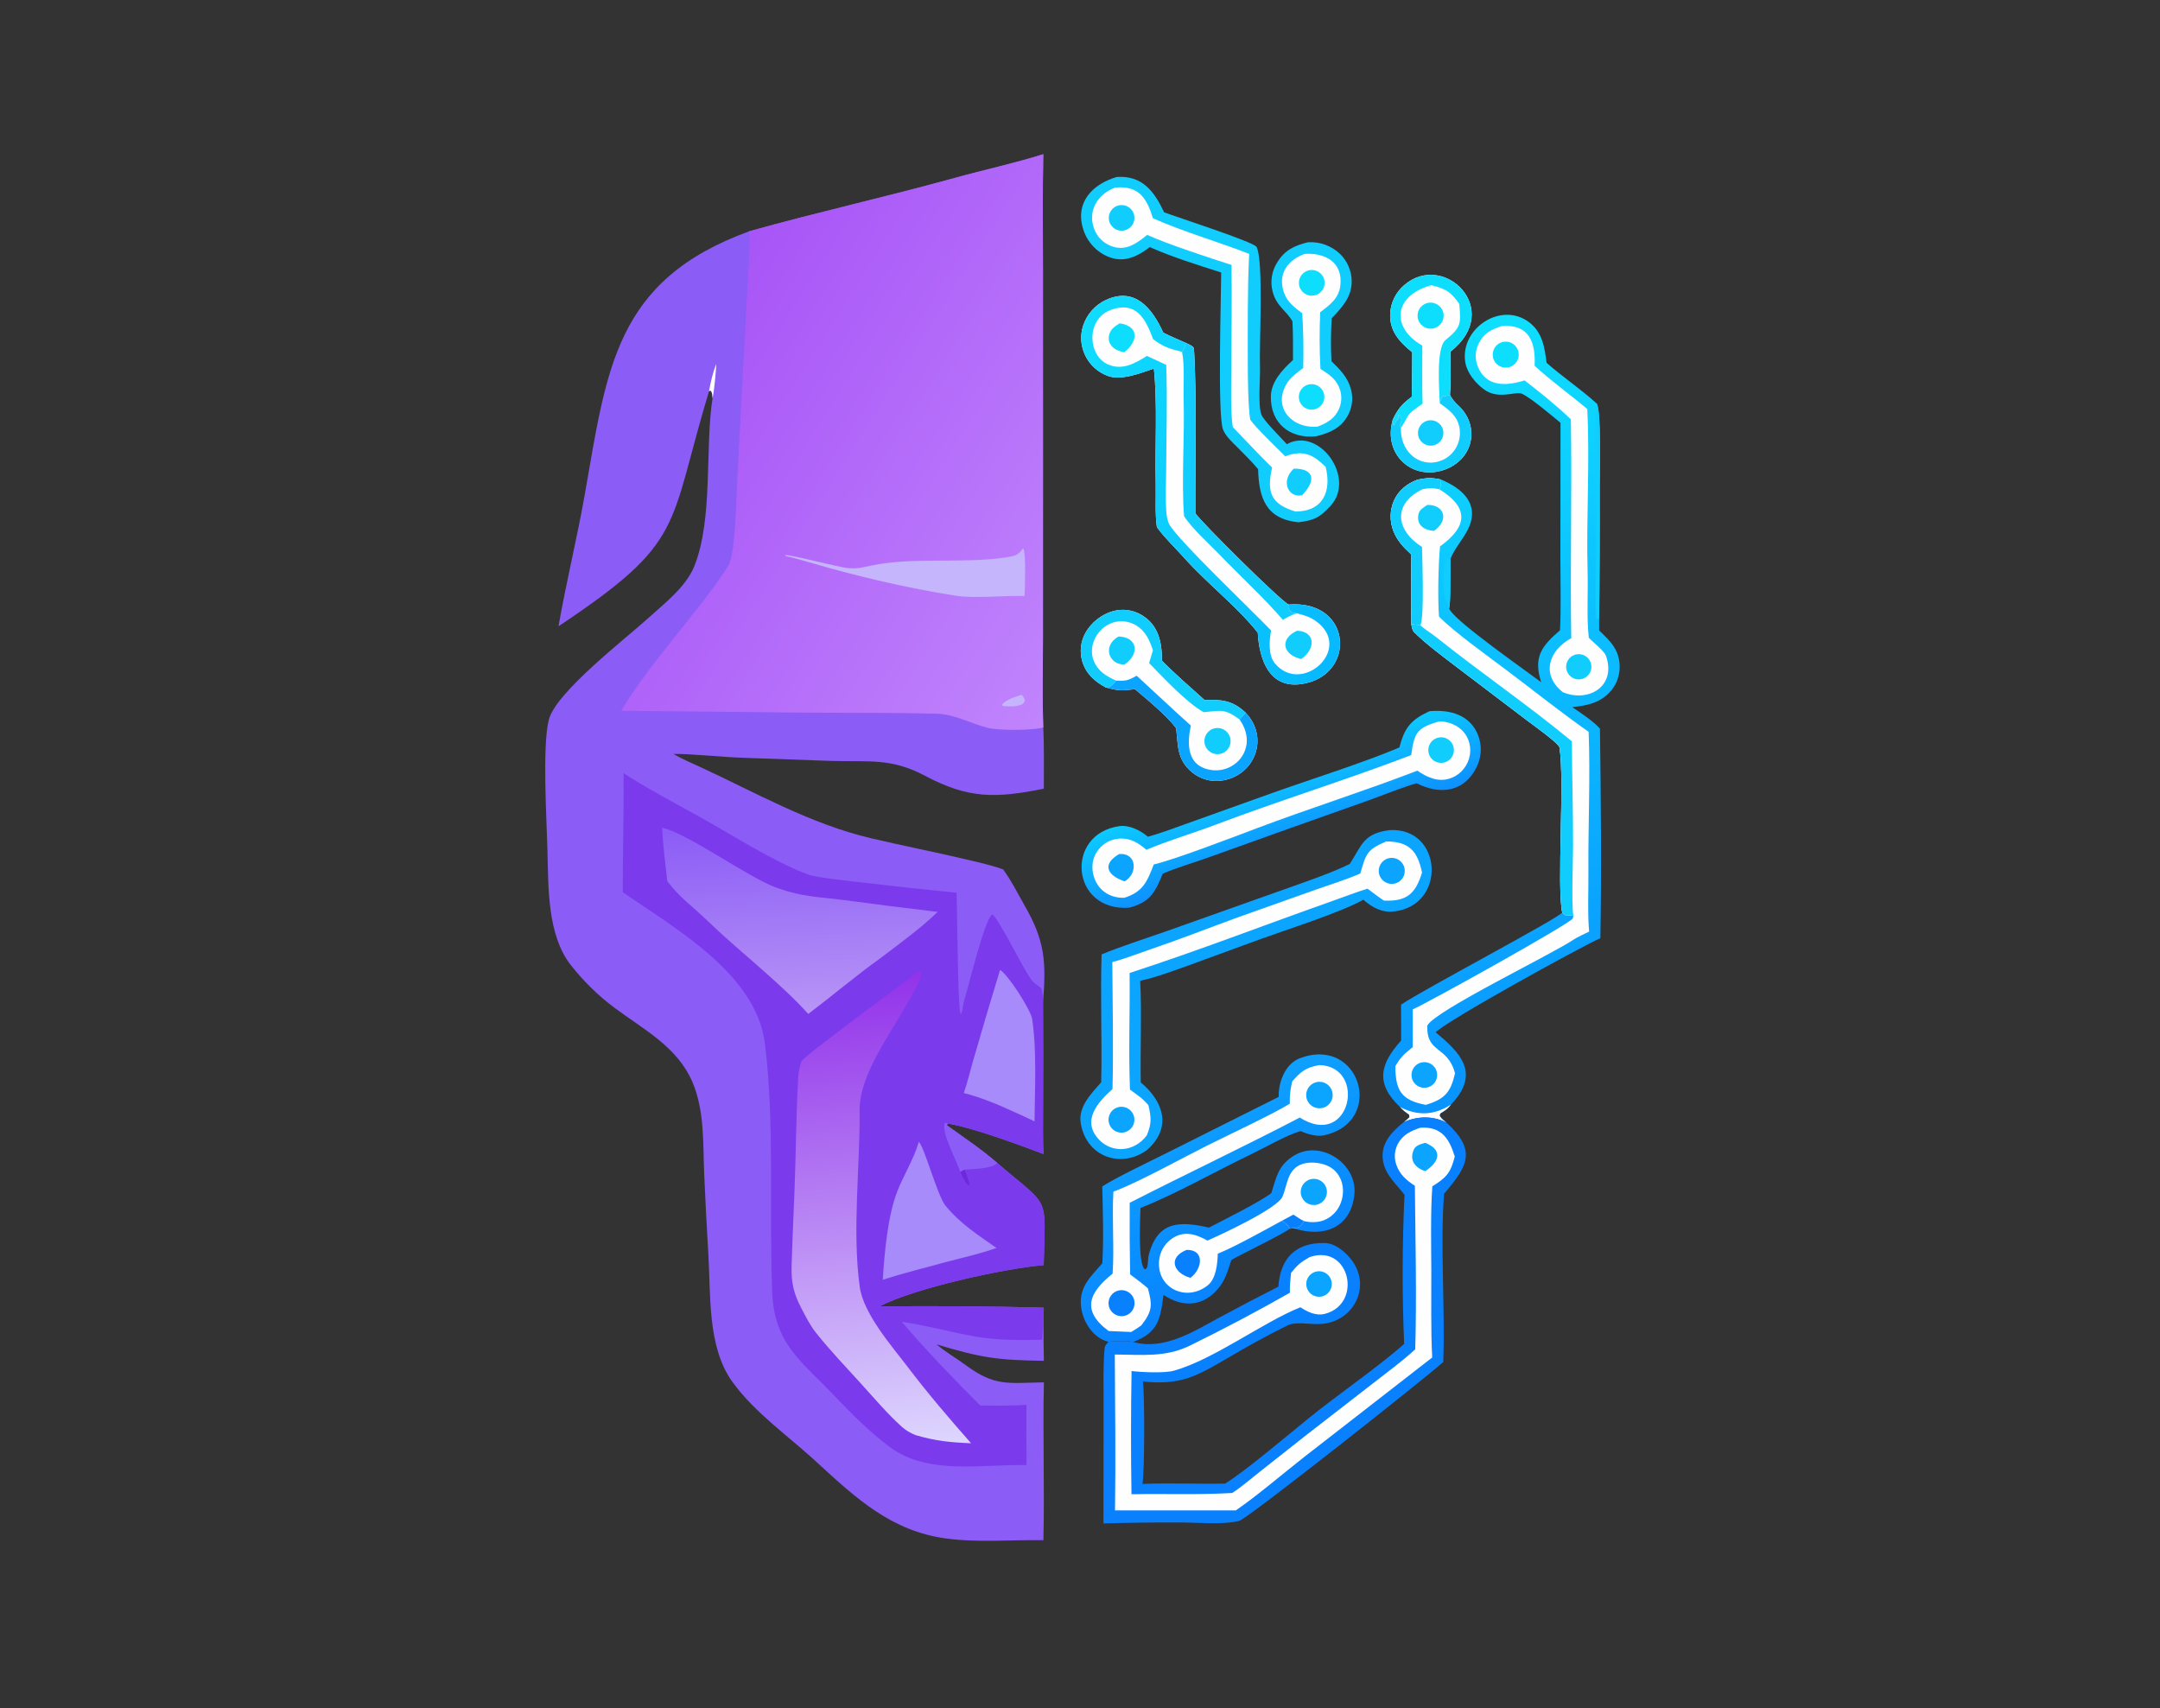 <?xml version="1.0" encoding="utf-8" ?><svg xmlns="http://www.w3.org/2000/svg" xmlns:xlink="http://www.w3.org/1999/xlink" width="464" height="367" viewBox="0 0 464 367"><rect x="0" y="0" width="464" height="367" fill="#333333" stroke="none"/><path fill="#8B5CF6" d="M160.945 49.683C175.486 45.608 190.54 42.259 205.131 38.215C211.449 36.464 217.822 35.113 224.119 33.12C223.934 41.202 224.048 49.661 224.045 57.766L224.054 102.816L224.045 137.223C224.044 143.302 223.891 150.277 224.116 156.272C224.312 160.515 224.234 165.15 224.232 169.434C214.044 171.486 208.131 171.683 198.733 166.676C191.494 162.819 186.756 163.69 178.764 163.477L159.593 162.793C155.267 162.666 148.27 161.897 144.654 161.974C146.486 163.049 148.334 163.813 150.248 164.696C162.34 170.277 174.033 177.006 187.109 180.083C193.697 181.632 200.389 182.953 206.984 184.497C209.427 185.075 213.264 185.908 215.506 186.79C217.511 189.596 218.481 191.718 220.098 194.526C224.466 202.114 224.764 206.61 224.062 215.278C224.107 222.834 224.11 230.39 224.072 237.946C224.083 240.831 223.977 245.215 224.181 247.926C218.803 245.912 209.19 242.305 203.546 241.364L203.424 241.771C207.138 244.452 210.757 246.824 214.241 249.865C225.712 259.712 224.549 256.344 224.204 271.79C215.715 272.489 196.172 276.797 188.933 280.664C200.004 280.542 213.127 280.624 224.221 280.926L224.162 284.671C224.158 287.23 224.184 289.788 224.242 292.346C214.253 292.199 210.82 291.716 201.194 288.816C203.19 290.526 205.485 291.806 207.355 293.201C213.74 297.965 216.66 297.086 224.247 296.969C223.983 308.132 224.409 319.571 224.139 330.878C217.145 330.773 210.054 331.441 203.162 330.502C191.529 328.918 184.01 321.975 175.669 314.33C169.633 308.688 162.138 303.574 157.289 296.808C151.878 289.259 152.711 278.005 152.149 269.118C151.797 263.545 151.532 257.995 151.281 252.427C150.98 245.738 151.42 238.714 148.723 232.409C145.45 224.843 138.246 221.165 131.986 216.495C128.452 213.859 125.322 210.768 122.62 207.33C117.541 200.868 117.801 190.615 117.597 182.512C117.439 176.222 116.44 160.136 117.916 154.557C119.483 148.638 134.585 137.055 139.262 132.778C142.456 129.856 147.304 126.194 149.124 121.691C153.25 111.483 151.397 96.082 153.066 85.55C153.009 84.9 153.056 84.4 152.651 83.919L152.315 84.018C143.378 113.632 147.433 116.238 119.975 134.548C121.595 125.229 123.961 115.638 125.598 106.346C130.379 79.21 132.101 60.184 160.945 49.683Z"/><defs><linearGradient id="gradient_0" gradientUnits="userSpaceOnUse" x1="147.28" y1="73.233" x2="238.664" y2="130.768"><stop offset="0" stop-color="#A855F7"/><stop offset="1" stop-color="#C084FC"/></linearGradient></defs><path fill="url(#gradient_0)" d="M160.945 49.683C175.486 45.608 190.54 42.259 205.131 38.215C211.449 36.464 217.822 35.113 224.119 33.12C223.934 41.202 224.048 49.661 224.045 57.766L224.054 102.816L224.045 137.223C224.044 143.302 223.891 150.277 224.116 156.272C221.823 156.96 214.579 156.945 212.252 156.388C208.556 155.469 205.128 153.436 201.244 153.331C192.271 153.089 183.28 153.15 174.3 153.108L133.441 152.703C139.297 142.677 150.134 131.445 156.433 121.541C158.007 119.065 158.195 106.513 158.397 102.482L159.652 78.713L160.627 60.554C160.791 57.356 161.139 52.801 160.945 49.683Z"/><path fill="#C4B5FD" d="M219.777 117.794C220.469 118.581 220.145 126.751 220.109 128.036C215.529 127.914 209.542 128.635 205.128 127.951C195.251 126.42 183.739 123.729 174.181 120.896C172.305 120.378 170.588 119.851 168.687 119.43L168.671 119.249C170.168 119.173 179.938 121.85 182.222 122.043C184.262 122.215 185.191 121.909 187.151 121.502C196.473 119.567 206.85 121.198 216.353 119.702C218.095 119.428 218.793 119.22 219.777 117.794Z"/><path fill="#C4B5FD" d="M219.416 149.263C219.867 149.63 219.877 149.815 220.159 150.362C220.034 151.019 220.092 150.801 219.513 151.352C218.086 151.872 217.218 151.755 215.688 151.711C215.32 151.646 215.48 151.734 215.224 151.42C215.987 150.298 218.139 149.709 219.416 149.263Z"/><path fill="#7C3AED" d="M133.956 166.09C137.713 168.673 146.508 173.374 150.769 175.752C157.67 179.603 166.353 185.199 173.594 187.875C175.465 188.567 183.221 189.353 185.591 189.628C192.212 190.42 198.841 191.139 205.478 191.787C205.669 195.824 205.693 215.744 206.344 217.942C206.803 217.431 206.855 215.749 207.133 214.89C208.015 212.165 211.476 197.443 213.162 196.438C214.645 197.425 219.948 208.548 221.732 210.72C221.997 211.042 223.267 211.985 223.661 212.28C224.049 213.122 224.011 214.312 224.062 215.278C224.107 222.834 224.11 230.39 224.072 237.946C224.083 240.831 223.977 245.215 224.181 247.926C218.803 245.912 209.19 242.305 203.546 241.364L203.424 241.771C207.138 244.452 210.757 246.824 214.241 249.865C225.712 259.712 224.549 256.344 224.204 271.79C215.715 272.489 196.172 276.797 188.933 280.664C200.004 280.542 213.127 280.624 224.221 280.926L224.162 284.671C223.975 285.361 223.934 287.013 223.893 287.814C219.273 287.956 214.428 287.945 209.857 287.18C204.521 286.287 199.06 284.725 193.706 283.953C198.609 289.746 205.233 296.622 210.585 301.959C213.691 301.956 217.459 302.046 220.5 301.789C220.479 306.111 220.484 310.433 220.516 314.754C211.043 314.518 199.532 316.934 191.382 311.038C186.984 307.81 183.044 303.836 179.277 299.898C172.169 292.386 166.33 288.78 165.881 277.623C165.179 260.168 166.44 241.527 164.333 224.289C162.497 209.272 145.163 199.536 133.776 191.68C133.762 183.163 134.018 174.603 133.956 166.09Z"/><path fill="#8B5CF6" d="M206.291 251.779C205.67 249.692 201.898 242.819 203.034 241.187L203.546 241.364L203.424 241.771C207.138 244.452 210.757 246.824 214.241 249.865C212.846 251.156 209.233 251.093 207.204 251.278L206.291 251.779Z"/><path fill="#6D28D9" d="M206.291 251.779L207.204 251.278C207.569 252.246 208.229 253.719 208.214 254.677C207.54 254.447 207.001 253.234 206.674 252.568C206.544 252.306 206.417 252.043 206.291 251.779Z"/><defs><linearGradient id="gradient_1" gradientUnits="userSpaceOnUse" x1="181.61" y1="210.622" x2="190.556" y2="310.988"><stop offset="0" stop-color="#9333EA"/><stop offset="1" stop-color="#DDD6FE"/></linearGradient></defs><path fill="url(#gradient_1)" d="M197.361 208.652C197.579 208.671 197.683 208.777 197.904 208.905C198.054 210.384 195.966 213.532 195.21 214.941C191.718 221.604 184.599 230.63 184.662 238.467C184.761 250.685 183.026 264.406 184.686 276.464C185.491 282.309 191.721 289.347 195.195 293.931C199.353 299.417 204.037 304.864 208.604 310.058C204.099 309.871 201.015 309.573 196.711 308.318C195.633 307.877 194.681 307.373 193.809 306.593C190.636 303.759 187.764 300.33 184.881 297.164C181.685 293.653 178.293 290.093 175.346 286.398C174.005 284.719 173.079 282.831 172.099 280.961C170.47 277.848 169.944 275.473 170.046 271.946C170.205 266.46 170.476 260.949 170.684 255.456C170.986 247.488 171.01 239.486 171.461 231.527C171.536 230.214 171.764 229.169 172.193 227.939C173.832 226.259 177.575 223.573 179.483 222.077C185.337 217.488 191.485 213.209 197.361 208.652Z"/><defs><linearGradient id="gradient_2" gradientUnits="userSpaceOnUse" x1="170.716" y1="176.837" x2="172.729" y2="217.039"><stop offset="0" stop-color="#8B5CF6"/><stop offset="1" stop-color="#B794F6"/></linearGradient></defs><path fill="url(#gradient_2)" d="M142.233 177.85C147.388 178.776 160.85 188.636 166.994 190.783C172.593 192.74 175.605 192.618 181.301 193.364C188.007 194.266 194.72 195.111 201.439 195.899C197.79 199.413 193.234 202.713 189.174 205.804C184.123 209.407 178.676 214.006 173.625 217.826C167.574 211.074 158.526 204.17 151.916 197.751C148.953 194.872 145.903 192.72 143.355 189.32C142.936 185.86 142.409 181.306 142.233 177.85Z"/><path fill="#A78BFA" d="M197.354 245.327C198.414 245.92 201.379 256.93 203.106 259.019C206.397 263 210.006 265.24 214.063 268.106C210.8 269.268 206.597 270.252 203.188 271.133C198.833 272.319 193.885 273.566 189.633 274.926C190.002 269.134 190.671 261.243 192.794 255.83C194.045 252.64 196.293 248.965 197.271 245.617L197.354 245.327Z"/><path fill="#A78BFA" d="M214.824 208.371C216.499 209.3 221.435 216.945 221.724 218.925C222.749 225.936 222.284 233.762 222.236 240.902C220.59 240.091 218.855 239.336 217.179 238.58C214.188 237.185 210.213 235.597 207.032 234.817C207.759 232.815 208.577 229.434 209.225 227.231C211.042 220.93 212.909 214.643 214.824 208.371Z"/><path fill="white" d="M152.315 84.018C152.654 82.084 153.133 80.007 153.872 78.182C153.78 79.938 153.445 83.875 153.066 85.55C153.009 84.9 153.056 84.4 152.651 83.919L152.315 84.018Z"/><defs><linearGradient id="gradient_3" gradientUnits="userSpaceOnUse" x1="338.214" y1="230.688" x2="298.672" y2="74.011"><stop offset="0" stop-color="#0994FF"/><stop offset="1" stop-color="#0EDFFF"/></linearGradient></defs><path fill="url(#gradient_3)" d="M335.22 90.827C333.648 89.532 328.132 84.846 326.651 84.499C325.3 84.183 321.669 85.844 318.754 83.63C316.92 82.303 315.09 80.043 314.747 77.721C313.687 70.531 322.445 64.687 328.476 69.229C331.365 71.404 331.817 74.726 332.226 77.94C335.589 80.924 339.394 83.431 343.007 86.7C344.023 88.332 343.666 101.531 343.657 104.522C343.687 113.954 343.641 123.386 343.52 132.818L343.528 135.448C345.879 137.696 347.87 139.57 347.928 143.143C347.972 145.256 347.166 147.298 345.689 148.811C343.467 151.091 340.757 151.594 337.743 151.916C339.552 153.157 342.296 154.932 343.693 156.543C343.888 170.901 344.055 187.223 343.783 201.549C339.437 203.472 310.92 219.198 308.399 221.764C313.643 226.149 317.831 230.311 312.213 236.734C312.046 236.924 311.876 237.11 311.701 237.292C310.926 238.296 310.471 238.542 309.406 239.194L309.248 239.635C309.581 240.329 310.13 240.673 310.738 241.172C307.761 239.683 304.637 239.752 301.581 241.03C302.124 240.631 302.306 240.496 302.771 240.015L302.705 239.478C301.887 238.9 301.628 238.709 300.916 237.994L300.758 237.833C295.345 232.718 296.487 228.542 300.98 223.55L300.969 215.832C305.518 212.708 334.541 197.426 335.584 196.048C334.395 190.386 336.149 167.512 334.994 160.556C334.852 159.7 329.587 155.936 328.253 154.936L313.031 143.384C310.008 141.074 306.565 138.545 303.85 135.882C303.365 135.407 303.272 134.734 303.176 134.077C303.104 129.098 303.111 124.119 303.196 119.14C301.511 117.582 300.185 116.241 299.326 114.076C298.502 111.976 298.542 109.635 299.437 107.565C300.421 105.337 302.278 103.88 304.517 103.044C306.493 102.653 307.581 102.597 309.563 103.027C314.137 104.928 317.878 108.25 315.443 113.496C314.408 115.727 312.334 117.946 311.574 120.105C311.576 121.773 311.671 129.746 311.288 130.724C311.315 130.773 311.341 130.823 311.37 130.872C311.418 130.952 311.47 131.03 311.519 131.11C313.225 133.898 327.573 143.94 331.077 146.568C329.332 141.216 331.126 138.83 335.112 135.405C335.361 130.879 335.185 124.569 335.192 119.934L335.22 90.827Z"/><path fill="#FEFEFE" d="M304.517 103.044C306.493 102.653 307.581 102.597 309.563 103.027C309.534 103.837 309.587 104.412 309.243 105.139C315.654 109.111 315.244 113.137 309.341 117.38C308.975 120.984 308.821 128.674 309.123 132.477C312.534 135.897 319.648 140.977 323.748 144.065C329.432 148.346 335.494 153.187 341.264 157.219C341.639 167.119 341.138 177.274 341.215 187.199C341.246 191.162 341.016 196.28 341.369 200.133C340.671 200.454 338.652 201.432 338.091 201.817C333.594 204.91 308.189 217.148 306.605 220.33C306.41 226.417 310.973 224.574 312.562 230.58C311.61 234.706 310.352 236.115 306.289 237.36C300.985 236.37 299.759 234.238 299.744 229.039C300.929 227.029 301.65 226.421 303.479 224.955L303.472 216.852C306.698 215.445 337.435 198.356 337.845 197.317C337.941 197.075 337.967 196.856 337.97 196.6C337.741 196.623 337.512 196.641 337.283 196.656C336.148 196.72 336.261 196.655 335.584 196.048C334.395 190.386 336.149 167.512 334.994 160.556C334.852 159.7 329.587 155.936 328.253 154.936L313.031 143.384C310.008 141.074 306.565 138.545 303.85 135.882C303.365 135.407 303.272 134.734 303.176 134.077C303.104 129.098 303.111 124.119 303.196 119.14C301.511 117.582 300.185 116.241 299.326 114.076C298.502 111.976 298.542 109.635 299.437 107.565C300.421 105.337 302.278 103.88 304.517 103.044Z"/><path fill="#11CDFE" d="M303.176 134.077C303.537 134.134 304.913 134.252 305.1 134.335C306.175 135.282 307.403 135.993 308.504 136.873C317.919 144.4 328.434 151.601 337.657 159.258C337.698 166.72 337.932 174.173 337.919 181.654C337.914 184.745 337.555 194.054 337.97 196.6C337.741 196.623 337.512 196.641 337.283 196.656C336.148 196.72 336.261 196.655 335.584 196.048C334.395 190.386 336.149 167.512 334.994 160.556C334.852 159.7 329.587 155.936 328.253 154.936L313.031 143.384C310.008 141.074 306.565 138.545 303.85 135.882C303.365 135.407 303.272 134.734 303.176 134.077Z"/><path fill="#11CDFE" d="M304.517 103.044C306.493 102.653 307.581 102.597 309.563 103.027C309.534 103.837 309.587 104.412 309.243 105.139C307.65 104.762 307.116 104.828 305.576 105.101C299.137 108.238 299.782 113.893 305.468 117.502C305.513 120.227 306.007 132.759 305.1 134.335C304.913 134.252 303.537 134.134 303.176 134.077C303.104 129.098 303.111 124.119 303.196 119.14C301.511 117.582 300.185 116.241 299.326 114.076C298.502 111.976 298.542 109.635 299.437 107.565C300.421 105.337 302.278 103.88 304.517 103.044Z"/><path fill="#0BA4FE" d="M304.85 228.418C306.234 227.804 307.854 228.419 308.48 229.797C309.107 231.175 308.506 232.801 307.134 233.44C305.744 234.088 304.093 233.477 303.458 232.082C302.823 230.686 303.448 229.04 304.85 228.418Z"/><path fill="#11CDFE" d="M306.606 108.473C310.367 108.401 311.3 111.829 308.023 114.062C305.944 113.892 304.255 112.842 304.692 110.539C304.893 109.476 305.772 109.045 306.606 108.473Z"/><path fill="#11CDFE" d="M343.007 86.7C344.023 88.332 343.666 101.531 343.657 104.522C343.687 113.954 343.641 123.386 343.52 132.818L343.226 133.066L342.96 132.924C342.458 129.92 342.868 121.676 342.911 118.127C343.034 107.904 342.28 96.809 343.007 86.7Z"/><path fill="#11CDFE" d="M311.288 130.724L310.978 130.614C310.966 129.52 310.974 129.262 310.678 128.175L310.75 129.51C309.942 127.942 309.734 121.559 310.757 120.098L311.574 120.105C311.576 121.773 311.671 129.746 311.288 130.724Z"/><path fill="white" d="M300.758 237.833C304.569 239.79 308.132 239.6 311.701 237.292C310.926 238.296 310.471 238.542 309.406 239.194L309.248 239.635C309.581 240.329 310.13 240.673 310.738 241.172C307.761 239.683 304.637 239.752 301.581 241.03C302.124 240.631 302.306 240.496 302.771 240.015L302.705 239.478C301.887 238.9 301.628 238.709 300.916 237.994L300.758 237.833Z"/><path fill="#FEFEFE" d="M322.667 70.027C328.554 69.617 329.905 73.648 329.653 78.573C333.086 81.764 337.308 84.794 340.965 87.86C341.55 99.018 340.726 111.651 341.043 122.904C341.168 127.328 340.803 132.702 341.298 137.009C342.221 138.007 344.613 139.8 345 140.925C347.257 147.475 341.214 150.997 335.719 148.703C331.02 144.98 332.599 139.799 337.524 137.095C337.277 121.476 337.705 105.72 337.443 90.075C334.24 87.023 330.98 84.431 327.504 81.721C323.635 82.931 319.25 83.248 317.431 78.692C316.818 77.148 316.876 75.419 317.591 73.919C318.719 71.568 320.347 70.776 322.667 70.027Z"/><path fill="#0EDEFE" d="M322.321 73.63C323.723 73.009 325.363 73.632 325.998 75.028C326.633 76.424 326.025 78.071 324.636 78.719C323.227 79.377 321.552 78.759 320.909 77.344C320.265 75.928 320.899 74.26 322.321 73.63Z"/><path fill="#11CDFE" d="M338.37 140.644C339.767 140.226 341.245 140.988 341.716 142.369C342.187 143.749 341.483 145.255 340.122 145.779C339.193 146.136 338.143 145.957 337.386 145.312C336.628 144.667 336.285 143.659 336.49 142.685C336.695 141.712 337.416 140.928 338.37 140.644Z"/><path fill="#0981FE" d="M301.581 241.03C304.637 239.752 307.761 239.683 310.738 241.172C317.323 247.277 315.245 250.516 310.216 256.443C309.332 267.111 310.474 281.508 310.024 292.607C306.226 296.051 268.043 326.238 266.231 326.713C262.79 327.616 257.318 327.073 253.638 327.073C248.105 327.048 242.572 327.117 237.041 327.281L237.07 301.372C237.076 297.639 236.935 293.303 237.299 289.569C237.345 289.097 237.8 288.6 238.125 288.262C239.471 288.078 242.092 288 243.416 288.295C250.051 290.186 256.509 285.972 262.05 282.995C266.209 280.743 270.399 278.548 274.619 276.412C274.998 270.465 278.205 266.933 284.451 267.04C286.698 267.054 288.657 268.676 290.031 270.305C294.971 276.16 290.732 284.419 283.183 284.45C281.225 284.512 278.413 283.88 276.588 284.736C272.153 286.901 267.653 289.435 263.406 291.925C256.614 295.907 253.447 297.568 245.512 296.79C245.897 299.707 245.895 315.968 245.415 318.795C250.964 318.556 257.445 318.839 263.16 318.723C267.44 316.125 276.98 308.025 281.357 304.486C287.342 299.647 296.169 293.586 301.636 288.714C301.18 278.038 301.205 267.348 301.711 256.675C300.033 254.47 297.739 252.539 297.147 249.691C296.349 245.848 298.856 243.234 301.581 241.03Z"/><path fill="#FEFEFE" d="M305.074 242.28C309.62 241.93 311.328 244.597 312.503 248.457C311.664 251.923 310.648 253.042 307.688 254.853C307.288 260.175 307.442 267.59 307.467 273.022C307.494 278.803 307.341 285.94 307.662 291.629L280.152 313.007C275.536 316.623 270.171 321.255 265.468 324.479L239.52 324.484C239.683 313.561 239.544 301.929 239.473 290.996C245.168 291.006 250.312 291.673 255.562 289.1C262.865 285.52 270.021 281.743 277.089 277.719C277.038 276.322 277.204 274.86 277.327 273.461C278.743 271.722 279.388 271.162 281.333 270.062L281.545 269.993C289.976 267.349 292.729 280.01 284.713 282.227C282.764 282.766 280.929 281.881 279.348 280.841C271.262 284.081 260.798 292.03 252.181 294.465C250.192 295.028 245.263 294.804 243.076 294.54C242.924 303.362 242.918 312.186 243.058 321.008C250.472 320.856 257.177 321.179 264.692 320.735C266.425 319.65 268.905 317.547 270.6 316.198L280.68 308.243L294.826 297.27C297.796 294.968 301.284 292.384 304.013 289.875C304.349 278.108 304.042 266.512 303.935 254.741C302.117 253.54 300.713 252.384 299.963 250.247C299.428 248.76 299.547 247.116 300.291 245.721C301.34 243.773 303.095 242.939 305.074 242.28Z"/><path fill="#0BA4FE" d="M306.138 245.508C310.024 247.013 309.19 249.658 306.159 251.586C304.029 250.939 302.659 249.245 303.717 246.953C304.148 246.021 305.202 245.813 306.138 245.508Z"/><path fill="#0BA4FE" d="M282.927 273.133C283.932 272.978 284.939 273.392 285.546 274.207C286.153 275.022 286.259 276.106 285.823 277.024C285.387 277.941 284.479 278.543 283.464 278.587C282.008 278.651 280.756 277.565 280.613 276.114C280.47 274.663 281.487 273.354 282.927 273.133Z"/><defs><linearGradient id="gradient_4" gradientUnits="userSpaceOnUse" x1="270.095" y1="275.609" x2="253.884" y2="239.094"><stop offset="0" stop-color="#0883FF"/><stop offset="1" stop-color="#0EA0FF"/></linearGradient></defs><path fill="url(#gradient_4)" d="M274.68 235.644C274.608 232.421 276.124 228.55 279.152 227.379C292.198 222.338 297.734 241.039 284.369 243.913C282.807 244.249 280.787 243.601 279.353 242.992C276.155 243.954 271.731 246.551 268.631 248.035C260.966 251.702 252.829 256.404 244.991 259.516C244.947 261.686 244.408 271.385 245.897 272.69L246.244 272.55C246.721 271.838 246.536 270.509 246.768 269.616C248.685 262.236 253.488 262.31 259.708 263.73C262.697 262.158 270.553 258.287 273.094 256.319C274.25 252.851 274.461 250.55 277.765 248.39C283.545 244.612 291.565 249.957 290.952 256.493C290.279 263.653 284.524 265.993 277.921 263.887L277.009 263.95C276.692 264.592 266.042 269.74 264.509 270.687C263.788 272.902 263.259 274.928 261.744 276.759C258.437 280.757 254.06 280.935 249.934 278.18C249.252 283.429 248.815 286.271 243.416 288.295C242.092 288 239.471 288.078 238.125 288.262C234.713 287.466 232.453 283.711 232.194 280.397C231.875 276.318 234.364 274.238 236.789 271.402C237.112 266.459 236.902 259.883 236.782 254.882C239.821 252.93 246.864 249.584 250.247 247.888L274.68 235.644Z"/><path fill="#FEFEFE" d="M259.379 266.513C262.304 265.235 274.457 259.623 275.521 257.035C276.523 254.597 276.524 251.485 279.318 250.231C280.981 249.485 283.382 249.687 285.042 250.386C286.476 250.99 287.502 252.073 288.068 253.518C288.731 255.212 288.598 257.192 287.847 258.834C287.162 260.361 285.904 261.557 284.344 262.164C283.085 262.646 281.401 262.662 280.108 262.319C279.183 263.601 279.6 263.574 277.921 263.887L277.009 263.95C276.577 262.959 276.247 262.874 275.323 262.285C271.611 264.299 265.346 267.811 261.591 269.337C261.535 271.52 261.233 274.714 259.436 276.136C254.761 279.836 248.35 276.662 249.005 270.686C249.199 268.911 250.124 267.298 251.556 266.233C254.207 264.28 256.79 265.068 259.379 266.513Z"/><path fill="#0981FE" d="M275.323 262.285L277.837 260.932C278.422 261.311 279.513 262.068 280.108 262.319C279.183 263.601 279.6 263.574 277.921 263.887L277.009 263.95C276.577 262.959 276.247 262.874 275.323 262.285Z"/><path fill="#0BA4FE" d="M281.501 253.346C282.483 253.084 283.53 253.371 284.241 254.097C284.951 254.824 285.215 255.877 284.931 256.853C284.647 257.829 283.859 258.576 282.869 258.807C281.372 259.157 279.871 258.241 279.497 256.75C279.124 255.259 280.016 253.744 281.501 253.346Z"/><path fill="#0981FE" d="M254.896 268.514C258.827 268.435 258.335 272.558 255.725 274.525C252.056 273.506 250.798 270.165 254.896 268.514Z"/><path fill="#FEFEFE" d="M283.423 228.808C293.768 229.125 290.12 246.986 279.209 240.086C267.337 246.283 254.731 252.234 242.68 258.393C242.641 263.523 242.672 268.653 242.77 273.782C244.156 274.804 245.272 275.644 246.588 276.773C247.56 280.421 247.56 281.646 245.189 284.705C244.508 285.243 243.733 285.693 242.992 286.152L238.152 285.944C232.168 281.516 233.987 277.619 238.999 273.63C239.395 268.181 238.833 261.811 239.177 255.997C244.13 254.229 254.194 248.664 259.312 246.103C264.034 243.741 273.058 239.547 277.073 237.107C277.018 235.241 277.173 234.121 277.584 232.324C279.549 230.084 280.483 229.371 283.423 228.808Z"/><path fill="#0BA4FE" d="M282.246 232.664C283.183 232.235 284.279 232.345 285.111 232.953C285.944 233.56 286.383 234.57 286.259 235.594C286.135 236.617 285.468 237.493 284.514 237.885C283.081 238.474 281.44 237.808 280.822 236.386C280.204 234.965 280.837 233.311 282.246 232.664Z"/><path fill="#0981FE" d="M239.885 277.367C240.823 276.991 241.89 277.15 242.677 277.783C243.464 278.416 243.849 279.424 243.684 280.42C243.518 281.416 242.829 282.246 241.879 282.591C240.445 283.112 238.857 282.386 238.313 280.96C237.768 279.534 238.468 277.934 239.885 277.367Z"/><path fill="#0BA4FE" d="M298.459 178.336C309.9 177.629 310.904 194.605 299.363 195.818C296.788 196.089 294.73 194.918 292.868 193.285C288.087 196.004 276.323 199.729 270.74 201.761L255.092 207.485C251.97 208.597 248.124 210.027 244.926 210.701C245.294 217.346 244.916 225.632 245.052 232.532C250.061 236.736 251.76 242.334 246.375 247.078C240.644 251.22 233.178 248.357 232.139 241.149C231.646 237.727 234.428 234.914 236.552 232.503C236.769 223.45 236.343 214.33 236.64 205.032C240.664 203.359 246.205 201.588 250.398 200.111L274.334 191.609C278.456 190.142 286.23 187.506 289.954 185.594C292.638 181.41 292.876 179.108 298.459 178.336Z"/><path fill="#FEFEFE" d="M297.777 180.774C302.713 180.765 304.53 182.873 305.473 187.458C304.083 192.022 302.171 193.705 297.276 193.472C296.187 192.764 294.828 191.703 293.756 190.916C291.316 191.672 288.866 192.624 286.452 193.476C271.818 198.638 257.426 204.237 242.658 209.023C242.752 217.515 242.406 225.413 242.734 234.079C244.477 235.36 245.25 235.793 246.695 237.42C247.315 240.082 247.411 241.335 246.369 243.879C245.138 245.586 243.192 246.759 241.068 246.859C239.326 246.935 237.629 246.301 236.363 245.102C232.067 240.957 235.764 236.833 238.982 233.97C239.196 225.202 238.997 215.495 238.941 206.673C240.966 206.209 245.138 204.621 247.189 203.926C253.437 201.809 259.623 199.367 265.813 197.107L282.531 191.169C285.59 190.098 289.272 188.929 292.21 187.664C293.417 183.445 293.636 182.503 297.777 180.774Z"/><path fill="#0BA4FE" d="M298.258 184.391C299.231 184.134 300.266 184.421 300.969 185.141C301.672 185.861 301.934 186.904 301.654 187.87C301.375 188.837 300.597 189.579 299.618 189.813C298.129 190.168 296.631 189.259 296.258 187.774C295.885 186.289 296.777 184.781 298.258 184.391Z"/><path fill="#0BA4FE" d="M240.083 237.894C241.52 237.447 243.051 238.224 243.539 239.648C244.026 241.071 243.293 242.624 241.884 243.153C240.936 243.508 239.87 243.32 239.101 242.662C238.331 242.004 237.98 240.98 238.185 239.988C238.389 238.996 239.116 238.194 240.083 237.894Z"/><path fill="#FEFEFE" d="M247.872 79.18C245.033 80.135 240.933 81.805 238.042 80.783C233.603 79.213 231.19 74.296 232.709 69.87C233.514 67.495 235.245 65.546 237.51 64.468C243.831 61.518 247.533 66.309 249.885 71.459C251.321 72.212 253.204 72.987 254.713 73.658C255.273 73.922 256.446 74.387 256.479 74.921C257.129 85.388 256.718 100.123 256.783 110.275C258.236 112.363 275.2 129.21 276.829 129.87C290.737 128.8 291.425 145.482 279.324 146.987C272.623 147.821 270.504 141.634 270.188 135.931C265.938 130.492 259.193 125.249 254.522 120.002C252.43 117.653 250.434 115.851 248.522 113.262C248.097 110.711 248.33 106.443 248.268 103.781C248.082 95.835 248.674 86.994 247.872 79.18Z"/><defs><linearGradient id="gradient_5" gradientUnits="userSpaceOnUse" x1="295.33" y1="120.403" x2="224.498" y2="90.164"><stop offset="0" stop-color="#07B9FF"/><stop offset="1" stop-color="#10DCFF"/></linearGradient></defs><path fill="url(#gradient_5)" d="M247.872 79.18C245.033 80.135 240.933 81.805 238.042 80.783C233.603 79.213 231.19 74.296 232.709 69.87C233.514 67.495 235.245 65.546 237.51 64.468C243.831 61.518 247.533 66.309 249.885 71.459C251.321 72.212 253.204 72.987 254.713 73.658C254.48 74.498 254.436 74.883 253.913 75.576C251.45 75.028 249.663 74.43 247.688 72.83C246.118 68.573 244.107 64.553 238.571 66.599C237.129 67.131 235.954 68.209 235.299 69.599C233.908 72.524 234.826 76.849 237.928 78.254C241.043 79.665 243.811 78.076 246.371 76.46L250.519 78.381C250.786 85.907 250.55 93.408 250.51 100.935C250.495 103.733 250.331 106.598 250.498 109.388C250.56 110.438 250.678 111.613 251.141 112.567C252.641 115.658 269.231 131.434 273.041 135.435C272.681 137.577 272.368 140.736 273.882 142.537C279.693 149.457 290.913 139.292 282.625 133.395C281.371 132.502 280.186 132.187 278.627 131.77C277.778 131.684 277.75 131.681 277.052 131.218C276.672 130.378 276.69 130.716 276.829 129.87C290.737 128.8 291.425 145.482 279.324 146.987C272.623 147.821 270.504 141.634 270.188 135.931C265.938 130.492 259.193 125.249 254.522 120.002C252.43 117.653 250.434 115.851 248.522 113.262C248.097 110.711 248.33 106.443 248.268 103.781C248.082 95.835 248.674 86.994 247.872 79.18Z"/><path fill="#11CDFE" d="M254.713 73.658C255.273 73.922 256.446 74.387 256.479 74.921C257.129 85.388 256.718 100.123 256.783 110.275C258.236 112.363 275.2 129.21 276.829 129.87C276.69 130.716 276.672 130.378 277.052 131.218C277.75 131.681 277.778 131.684 278.627 131.77C277.535 132.002 276.569 132.616 275.572 133.153C271.548 128.461 266.282 123.65 261.953 119.124C259.787 116.86 255.931 113.436 254.348 110.859C253.769 103.239 254.498 93.75 254.262 85.952C254.173 83.001 254.525 78.359 253.913 75.576C254.436 74.883 254.48 74.498 254.713 73.658Z"/><path fill="#11CDFE" d="M278.634 135.497C282.615 135.655 282.679 139.464 279.489 141.588C279.25 141.521 279.014 141.448 278.779 141.369C275.354 140.205 275.143 137.073 278.634 135.497Z"/><path fill="#0EDEFE" d="M240.512 69.459C244.749 70.061 244.518 73.333 241.508 75.675C240.473 75.48 239.438 75.118 238.75 74.271C238.262 73.681 238.067 72.902 238.217 72.152C238.488 70.734 239.405 70.158 240.512 69.459Z"/><path fill="#11CDFE" d="M239.903 38.018C245.378 37.657 247.934 41.088 250.072 45.608C252.735 46.633 269.322 51.968 269.912 53.035C271.493 55.893 270.473 74.361 270.66 78.762C270.763 81.191 270.164 87.185 271 89.15C271.55 90.445 275.29 94.147 276.431 95.427C283.316 91.57 291.387 102.654 285.794 108.7C283.438 111.247 282.318 111.766 278.887 112.204C271.904 111.476 270.433 106.922 270.26 100.792C268.885 99.139 267.332 97.632 265.822 96.103C264.716 94.985 263.228 93.686 262.693 92.178C261.542 88.931 262.297 64.197 262.332 58.541C257.404 56.963 251.65 55.177 246.997 53.085C243.921 55.421 240.892 56.734 237.155 54.726C234.967 53.526 233.345 51.506 232.645 49.11C230.935 43.421 234.73 39.529 239.903 38.018Z"/><path fill="#FEFEFE" d="M239.513 40.31C244.601 39.794 246.323 42.517 247.664 46.882C253.894 49.694 261.712 51.943 268.336 54.539C267.968 62.1 268.039 70.346 268.045 77.932C268.048 81.069 268.109 87.276 268.561 90.149C269.774 91.894 274.345 96.298 276.083 98.017C279.886 96.623 281.969 97.562 284.766 100.289C286.068 105.511 284.26 109.863 278.292 109.895C272.919 108.269 272.073 105.665 273.272 100.447C270.55 97.816 267.505 94.513 264.834 91.758C264.33 89.18 264.48 82.626 264.499 79.8C264.551 72.141 264.625 64.585 264.549 56.919C259.699 55.362 250.917 52.492 246.437 50.463C244.01 52.412 241.713 54.131 238.445 52.755C236.91 52.101 235.702 50.859 235.092 49.307C233.533 45.39 235.74 41.739 239.513 40.31Z"/><path fill="#11CDFE" d="M240.232 44.147C241.661 43.767 243.135 44.582 243.573 45.994C244.011 47.406 243.256 48.912 241.862 49.407C240.91 49.745 239.848 49.534 239.097 48.857C238.346 48.181 238.025 47.147 238.262 46.164C238.499 45.181 239.255 44.407 240.232 44.147Z"/><path fill="#11CDFE" d="M277.928 100.677C282.68 100.662 282.514 103.539 279.706 106.381C276.818 107.07 274.976 103.386 277.928 100.677Z"/><defs><linearGradient id="gradient_6" gradientUnits="userSpaceOnUse" x1="278.045" y1="181.337" x2="272.245" y2="165.77"><stop offset="0" stop-color="#0E92FF"/><stop offset="1" stop-color="#0CC9FF"/></linearGradient></defs><path fill="url(#gradient_6)" d="M307.034 152.801C311.471 152.362 315.948 153.578 317.602 158.178C318.375 160.355 318.226 162.753 317.19 164.818C314.537 170.213 309.287 170.815 304.309 168.261C301.384 169.102 297.074 170.832 294.071 171.919L276.905 178.005L259.073 184.389C256.321 185.369 252.315 186.56 249.763 187.703C248.118 191.844 246.975 193.844 242.555 195.004C229.997 195.869 228.679 179.157 240.437 177.483C242.55 177.182 244.984 178.38 246.583 179.755C249.541 178.951 253.162 177.559 256.136 176.503L273.204 170.395C281.273 167.515 293.064 163.798 300.606 160.578C301.722 156.302 303.069 154.667 307.034 152.801Z"/><path fill="#FEFEFE" d="M309.035 155.017C310.393 154.916 311.834 155.349 312.989 156.049C314.324 156.86 315.28 158.17 315.646 159.689C316.778 164.355 312.458 168.719 307.772 167.24C306.372 166.798 305.723 166.372 304.476 165.561C293.438 169.825 281.168 173.704 269.996 177.927C265.006 179.813 252.483 184.622 247.845 185.713C246.397 189.473 245.503 191.611 241.514 192.873C237.832 192.977 235.083 190.582 234.7 186.939C234.517 185.307 235.006 183.671 236.056 182.408C237.116 181.108 238.662 180.3 240.334 180.171C242.792 179.967 244.502 181.066 246.262 182.558C250.982 180.569 256.342 178.99 261.185 177.154C274.923 171.946 289.502 167.457 303.147 162.217C303.787 157.436 304.39 156.352 309.035 155.017Z"/><path fill="#11CDFE" d="M308.396 158.656C309.3 158.23 310.364 158.327 311.176 158.911C311.988 159.495 312.419 160.473 312.302 161.466C312.185 162.459 311.539 163.31 310.614 163.69C309.234 164.256 307.654 163.619 307.052 162.254C306.451 160.889 307.047 159.293 308.396 158.656Z"/><path fill="#0BA4FE" d="M240.427 183.467C244.318 183.202 244.399 187.774 241.589 189.34C237.927 188.129 236.552 185.697 240.427 183.467Z"/><path fill="#FEFEFE" d="M237.502 147.665C235.16 146.408 233.27 144.719 232.491 142.086C231.886 140.043 232.127 137.843 233.159 135.979C234.376 133.773 236.644 131.969 239.075 131.299C241.117 130.729 243.304 131.007 245.139 132.071C248.886 134.232 249.612 137.983 249.609 141.944C252.358 144.743 255.819 147.73 258.761 150.39C262.415 150.235 264.793 150.481 267.577 153.104C272.917 158.74 269.242 166.914 262.242 167.716C260.043 167.982 257.831 167.341 256.114 165.942C252.815 163.229 253.076 160.272 252.659 156.447C250.612 153.691 246.529 150.374 243.809 148.061C240.901 148.399 240.294 148.435 237.502 147.665Z"/><path fill="#11CDFE" d="M237.502 147.665C235.16 146.408 233.27 144.719 232.491 142.086C231.886 140.043 232.127 137.843 233.159 135.979C234.376 133.773 236.644 131.969 239.075 131.299C241.117 130.729 243.304 131.007 245.139 132.071C248.886 134.232 249.612 137.983 249.609 141.944C252.358 144.743 255.819 147.73 258.761 150.39C262.415 150.235 264.793 150.481 267.577 153.104L266.292 154.578C263.154 152.257 262.391 152.624 258.574 153C255.026 151.069 249.809 145.506 246.843 142.445L247.67 139.713C246.911 137.466 246.071 135.499 243.907 134.266C242.444 133.433 240.702 133.243 239.094 133.74C235.772 134.797 233.587 138.733 234.996 142.066C235.917 144.245 237.687 145.294 239.754 146.211C239.017 147.163 238.727 147.595 237.502 147.665Z"/><path fill="#0BA4FE" d="M239.754 146.211C241.847 146.337 242.324 146.184 244.179 145.168C248.08 148.732 251.856 152.342 255.802 155.86C254.993 159.828 254.886 164.564 260.128 165.411C261.915 165.694 263.741 165.249 265.197 164.175C266.607 163.157 267.541 161.608 267.781 159.885C268.033 157.975 267.373 156.127 266.292 154.578L267.577 153.104C272.917 158.74 269.242 166.914 262.242 167.716C260.043 167.982 257.831 167.341 256.114 165.942C252.815 163.229 253.076 160.272 252.659 156.447C250.612 153.691 246.529 150.374 243.809 148.061C240.901 148.399 240.294 148.435 237.502 147.665C238.727 147.595 239.017 147.163 239.754 146.211Z"/><path fill="#11CDFE" d="M240.284 136.737C244.233 136.825 245.018 140.359 241.56 142.754C238.147 142.835 236.746 138.706 240.284 136.737Z"/><path fill="#11CDFE" d="M260.387 156.638C261.312 156.225 262.387 156.341 263.202 156.941C264.018 157.541 264.449 158.533 264.33 159.538C264.212 160.544 263.562 161.409 262.629 161.802C261.207 162.403 259.567 161.746 258.952 160.33C258.337 158.914 258.977 157.267 260.387 156.638Z"/><path fill="#FEFEFE" d="M303.369 75.688C300.602 73.425 298.395 71.083 298.639 67.219C298.801 64.901 299.89 62.747 301.66 61.241C310.154 53.902 323.11 66.532 311.577 75.548C311.566 78.536 311.74 81.847 311.47 84.772C311.75 85.515 312.563 86.486 313.19 87.048C317.824 91.199 316.761 98.253 310.792 100.72C303.754 103.629 296.95 97.85 299.188 90.143C300.274 87.829 301.238 86.731 303.262 85.247C303.347 82.103 303.336 78.843 303.369 75.688Z"/><path fill="#0EDEFE" d="M303.369 75.688C300.602 73.425 298.395 71.083 298.639 67.219C298.801 64.901 299.89 62.747 301.66 61.241C310.154 53.902 323.11 66.532 311.577 75.548C311.566 78.536 311.74 81.847 311.47 84.772C310.144 85.526 309.877 84.271 309.283 86.619C309.217 84.025 308.409 74.814 310.509 73.065C313.836 70.296 313.863 69.724 313.476 65.282C311.613 62.664 310.602 62.043 307.478 61.271C299.403 63.453 298.669 70.328 305.53 74.237C305.543 78.217 305.452 82.79 305.591 86.729C301.698 89.385 302.979 88.861 300.91 91.981L300.654 91.323C300.939 90.798 300.939 90.781 301.088 90.2C300.793 89.572 300.827 89.344 300.339 89.059L300.391 89.898C299.867 90.439 299.839 90.534 299.48 91.22L299.382 91.411C299.162 90.937 299.199 90.661 299.188 90.143C300.274 87.829 301.238 86.731 303.262 85.247C303.347 82.103 303.336 78.843 303.369 75.688Z"/><path fill="#11CDFE" d="M309.283 86.619C309.877 84.271 310.144 85.526 311.47 84.772C311.75 85.515 312.563 86.486 313.19 87.048C317.824 91.199 316.761 98.253 310.792 100.72C303.754 103.629 296.95 97.85 299.188 90.143C299.199 90.661 299.162 90.937 299.382 91.411L299.48 91.22C299.839 90.534 299.867 90.439 300.391 89.898L300.339 89.059C300.827 89.344 300.793 89.572 301.088 90.2C300.939 90.781 300.939 90.798 300.654 91.323L300.91 91.981C300.92 92.285 300.936 92.589 300.958 92.893C301.102 94.878 301.919 96.728 303.476 98.01C304.703 99.023 306.282 99.51 307.867 99.362C309.592 99.201 311.175 98.341 312.248 96.981C313.334 95.595 313.803 93.825 313.547 92.083C313.125 89.356 311.315 88.114 309.283 86.619Z"/><path fill="#0EDEFE" d="M306.486 65.136C307.967 64.678 309.539 65.511 309.993 66.994C310.447 68.477 309.611 70.047 308.126 70.497C306.648 70.945 305.085 70.112 304.633 68.635C304.18 67.157 305.009 65.593 306.486 65.136Z"/><path fill="#11CDFE" d="M306.564 90.39C308.012 89.967 309.529 90.796 309.954 92.243C310.379 93.69 309.553 95.208 308.106 95.635C306.657 96.064 305.135 95.235 304.709 93.785C304.283 92.335 305.114 90.814 306.564 90.39Z"/><path fill="#11CDFE" d="M280.945 52.049C280.994 52.045 281.044 52.041 281.093 52.038C283.576 51.914 286.001 52.806 287.812 54.509C289.398 56.026 290.315 58.112 290.361 60.307C290.419 63.796 288.289 66.04 286.076 68.353C285.876 71.43 285.855 74.516 286.014 77.595C287.881 79.435 289.526 81.021 290.219 83.677C290.739 85.636 290.454 87.723 289.427 89.47C287.876 92.082 285.497 93.043 282.708 93.736C277.176 94.296 272.905 91.038 272.999 85.155C273.051 81.97 275.53 79.379 277.752 77.343C277.757 74.566 277.788 71.795 277.638 69.022C276.332 66.725 274.194 65.828 273.37 62.605C272.837 60.51 273.178 58.287 274.316 56.447C275.96 53.734 278.03 52.771 280.945 52.049Z"/><path fill="#FEFEFE" d="M280.28 54.544C284.605 54.278 288.522 56.264 287.922 61.39C287.607 64.072 285.628 65.565 283.605 67.062C283.416 71.125 283.432 75.194 283.653 79.254C285.381 80.39 286.743 81.167 287.624 83.118C288.278 84.599 288.296 86.282 287.674 87.776C286.775 89.902 285.05 90.886 283.025 91.652C277.458 92.157 273.123 87.358 276.61 82.106C277.368 80.966 278.852 79.912 279.951 79.04C280.054 75.126 279.984 71.209 279.742 67.301C278.048 66.025 276.499 64.89 275.792 62.797C274.44 58.796 276.626 55.861 280.28 54.544Z"/><path fill="#0EDEFE" d="M281.019 58.106C282.475 57.683 284.001 58.513 284.437 59.965C284.874 61.418 284.058 62.951 282.61 63.402C281.142 63.858 279.584 63.029 279.141 61.557C278.699 60.085 279.542 58.534 281.019 58.106Z"/><path fill="#0EDEFE" d="M281.025 82.62C282.461 82.226 283.949 83.049 284.379 84.475C284.809 85.9 284.023 87.408 282.609 87.873C281.662 88.184 280.621 87.958 279.889 87.281C279.157 86.605 278.85 85.585 279.086 84.617C279.322 83.648 280.064 82.884 281.025 82.62Z"/></svg>
